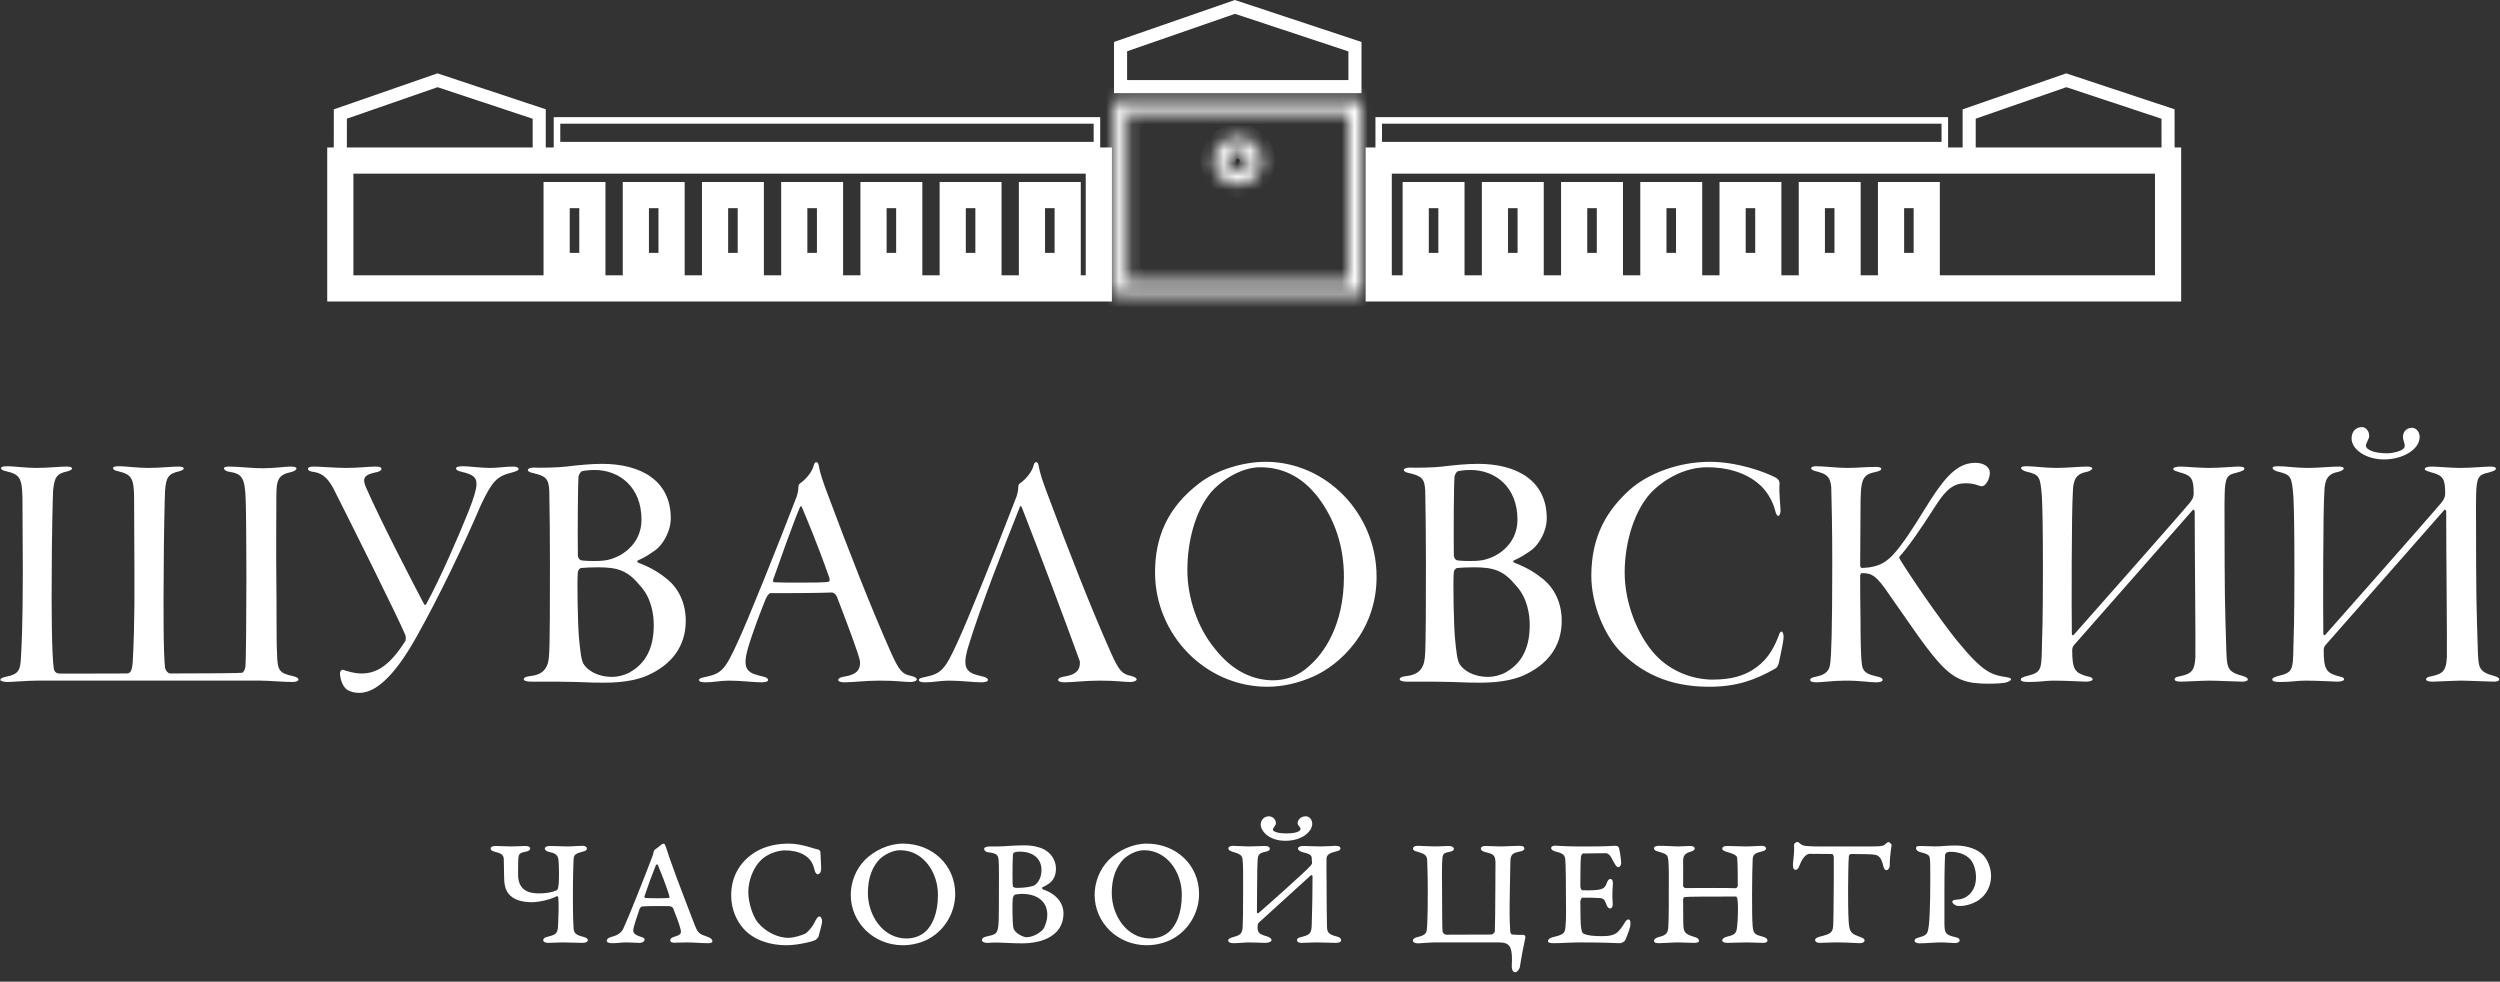 <svg width="191" height="75" viewBox="0 0 191 75" fill="none" xmlns="http://www.w3.org/2000/svg">
<rect x="0" y="0" width="191" height="75" fill="#333333" stroke="none"/>
<path fill-rule="evenodd" clip-rule="evenodd" d="M0.079 35.776C0.079 35.646 0.313 35.62 0.599 35.62C0.989 35.62 2.003 35.75 2.757 35.75C3.667 35.75 4.551 35.646 5.097 35.646C5.409 35.646 5.513 35.724 5.513 35.802C5.513 35.854 5.357 35.958 5.149 36.01C4.291 36.192 4.161 36.504 4.057 37.466C4.031 37.83 3.953 41.21 3.953 43.732C3.927 46.228 3.953 50.154 4.109 51.064C4.135 51.324 4.317 51.428 4.447 51.454C4.629 51.48 7.099 51.454 9.647 51.454C9.907 51.454 10.089 51.376 10.141 50.544C10.193 49.79 10.297 47.242 10.271 43.732L10.245 38.09C10.245 36.478 10.011 36.244 9.049 36.01C8.763 35.958 8.633 35.854 8.633 35.776C8.633 35.646 8.841 35.62 9.127 35.62C9.543 35.62 10.531 35.75 11.311 35.75C12.221 35.75 13.079 35.646 13.651 35.646C13.937 35.646 14.041 35.724 14.041 35.802C14.041 35.854 13.911 35.958 13.677 36.01C12.845 36.192 12.689 36.504 12.611 37.466C12.585 37.83 12.507 41.392 12.507 43.732C12.481 46.228 12.481 50.102 12.611 51.012C12.663 51.272 12.871 51.454 13.001 51.454C15.783 51.454 18.357 51.428 18.487 51.402C18.591 51.376 18.721 51.168 18.747 50.96C18.799 50.544 18.825 46.566 18.825 44.044C18.825 41.782 18.799 38.844 18.773 38.246C18.721 36.452 18.487 36.192 17.473 36.036C17.317 36.01 17.109 35.906 17.109 35.776C17.109 35.698 17.239 35.646 17.473 35.646C18.279 35.646 19.189 35.776 20.073 35.776C20.905 35.776 21.841 35.646 22.179 35.646C22.413 35.646 22.647 35.672 22.647 35.776C22.647 35.906 22.517 35.984 22.257 36.062C21.243 36.27 21.113 36.66 21.113 37.96C21.113 38.584 21.087 42.536 21.113 44.304C21.139 46.072 21.113 49.296 21.165 49.842C21.191 51.22 21.295 51.428 22.413 51.662C22.699 51.74 22.803 51.818 22.803 51.922C22.803 52.026 22.621 52.104 22.361 52.104C21.633 52.104 20.541 52 19.917 52H2.783C2.133 52 0.937 52.104 0.547 52.104C0.287 52.104 0.027 52.026 0.027 51.948C0.027 51.818 0.261 51.74 0.521 51.688C1.457 51.506 1.535 51.116 1.587 50.44C1.639 49.66 1.743 47.814 1.743 43.732L1.717 38.09C1.691 36.478 1.483 36.244 0.495 36.01C0.209 35.958 0.079 35.854 0.079 35.776ZM27.613 51.454C28.705 51.454 29.719 50.934 30.941 49.01C31.019 48.932 31.019 48.672 30.967 48.516C30.395 47.138 26.703 39.754 25.455 37.284C25.091 36.634 24.701 36.166 23.999 36.062C23.687 36.036 23.531 35.932 23.531 35.828C23.531 35.698 23.687 35.646 23.947 35.646C24.363 35.646 25.715 35.75 26.443 35.75C27.301 35.75 28.237 35.646 28.705 35.646C29.095 35.646 29.147 35.75 29.147 35.828C29.147 35.932 28.939 36.062 28.705 36.088C27.665 36.296 27.691 36.66 28.029 37.388C29.069 39.754 31.565 44.59 32.397 46.15C32.475 46.28 32.527 46.202 32.579 46.124C33.567 44.33 35.049 40.95 35.803 39.052C36.193 38.064 36.401 37.388 36.401 36.998C36.427 36.452 36.115 36.244 35.231 36.036C34.971 35.984 34.841 35.88 34.841 35.802C34.841 35.698 34.945 35.62 35.361 35.62C35.855 35.62 36.713 35.75 37.467 35.75C38.039 35.75 38.611 35.646 39.209 35.646C39.495 35.646 39.625 35.75 39.625 35.828C39.625 35.906 39.521 35.984 39.157 36.088C37.935 36.374 37.597 36.79 36.739 38.584C35.439 41.626 33.593 45.5 31.825 48.646C30.421 51.168 28.913 52.936 27.457 52.936C27.015 52.936 26.755 52.832 26.521 52.702C26.131 52.416 25.975 51.792 25.975 51.402C26.001 51.272 26.105 51.142 26.183 51.168C26.521 51.272 27.041 51.454 27.613 51.454ZM40.327 35.906C40.327 35.802 40.509 35.724 40.769 35.724C41.237 35.75 42.667 35.724 43.265 35.646C44.097 35.542 45.137 35.438 45.995 35.438C48.959 35.438 51.247 36.712 51.247 39.598C51.247 40.612 50.649 41.574 50.129 41.99C49.661 42.328 49.219 42.614 48.777 42.796C48.621 42.874 48.699 42.978 48.803 43.004C49.817 43.394 50.441 43.81 51.013 44.278C51.845 44.98 52.391 46.072 52.391 47.424C52.391 49.426 51.273 50.804 49.453 51.61C48.933 51.844 47.893 52.156 46.203 52.156C45.761 52.156 45.111 52.156 44.071 52.104C42.953 52.078 42.407 52.078 41.809 52.078H40.561C40.197 52.078 40.015 52 40.015 51.896C40.015 51.766 40.197 51.688 40.457 51.662C41.445 51.558 41.861 51.116 41.939 50.18C42.017 49.478 42.017 45.76 42.017 42.9C42.017 41.444 41.991 38.532 41.965 37.492C41.913 36.582 41.731 36.374 40.717 36.14C40.431 36.088 40.327 35.984 40.327 35.906ZM49.947 47.762C49.947 46.982 49.791 45.708 48.907 44.746C47.945 43.576 47.191 43.342 45.683 43.342C45.163 43.342 44.643 43.368 44.409 43.394C44.253 43.42 44.175 43.576 44.149 43.706C44.071 44.304 44.149 47.762 44.227 48.646C44.331 49.79 44.409 50.492 44.617 50.778C44.877 51.168 45.579 51.714 46.775 51.714C47.165 51.714 47.659 51.61 48.101 51.376C49.011 50.856 49.947 49.92 49.947 47.762ZM49.011 39.702C49.011 37.206 47.321 35.906 45.423 35.906C45.033 35.906 44.591 35.958 44.435 36.01C44.357 36.036 44.201 36.322 44.201 36.4C44.149 36.894 44.123 40.716 44.149 42.458C44.175 42.588 44.227 42.796 44.487 42.822C44.877 42.874 45.865 42.874 46.177 42.822C47.399 42.666 49.011 41.626 49.011 39.702ZM62.375 35.308C62.453 35.308 62.531 35.412 62.557 35.594C62.635 36.088 62.895 36.868 63.233 37.752C64.923 42.276 66.509 46.332 68.043 49.79C68.693 51.272 68.953 51.506 69.603 51.636C69.915 51.714 70.045 51.818 70.045 51.896C70.045 52.026 69.785 52.104 69.577 52.104C69.005 52.104 68.563 52 67.211 52C66.093 52 65.157 52.13 64.507 52.13C64.221 52.13 64.039 52.052 64.039 51.948C64.039 51.818 64.273 51.714 64.533 51.688C65.495 51.532 65.755 51.116 65.703 50.518C65.625 50.024 64.767 47.736 63.935 45.578C63.857 45.396 63.675 45.266 63.571 45.266C62.557 45.318 59.437 45.318 58.865 45.318C58.735 45.318 58.579 45.578 58.501 45.76C58.241 46.384 57.513 48.256 57.149 49.504C56.889 50.414 56.889 50.934 57.175 51.22C57.409 51.48 57.773 51.558 58.293 51.688C58.553 51.74 58.683 51.844 58.683 51.948C58.683 52.078 58.449 52.13 58.137 52.13C57.643 52.13 56.603 52 55.693 52C55.043 52 54.523 52.13 53.873 52.13C53.587 52.13 53.405 52.078 53.405 51.948C53.405 51.818 53.665 51.766 53.925 51.714C55.095 51.454 55.381 51.22 56.369 49.036C57.149 47.372 59.411 41.73 60.867 37.934C60.971 37.596 60.997 37.414 60.997 37.206C60.997 37.102 61.049 36.972 61.101 36.946C61.465 36.712 62.037 36.114 62.167 35.568C62.219 35.412 62.245 35.308 62.375 35.308ZM63.337 44.434C63.363 44.434 63.415 44.304 63.363 44.148C62.401 41.418 61.621 39.598 61.283 38.792C61.205 38.584 61.153 38.662 61.075 38.844C60.529 40.144 59.437 43.238 59.073 44.278C59.047 44.356 59.047 44.486 59.151 44.486C59.671 44.512 60.321 44.512 61.179 44.512C62.089 44.512 63.103 44.512 63.337 44.434ZM79.171 35.308C79.249 35.308 79.327 35.412 79.353 35.594C79.431 36.088 79.691 36.868 80.029 37.752C81.719 42.276 83.305 46.332 84.839 49.79C85.489 51.272 85.749 51.506 86.399 51.636C86.711 51.714 86.841 51.818 86.841 51.896C86.841 52.026 86.581 52.104 86.373 52.104C85.801 52.104 85.359 52 84.007 52C82.889 52 81.953 52.13 81.303 52.13C81.017 52.13 80.835 52.052 80.835 51.948C80.835 51.818 81.069 51.714 81.329 51.688C82.291 51.532 82.551 51.116 82.499 50.518C81.329 47.294 79.483 42.38 78.079 38.792C78.001 38.584 77.923 38.662 77.871 38.844C76.675 41.86 74.933 46.254 73.945 49.504C73.685 50.414 73.685 50.934 73.971 51.22C74.205 51.48 74.569 51.558 75.089 51.688C75.349 51.74 75.479 51.844 75.479 51.948C75.479 52.078 75.245 52.13 74.933 52.13C74.439 52.13 73.399 52 72.489 52C71.839 52 71.319 52.13 70.669 52.13C70.383 52.13 70.201 52.078 70.201 51.948C70.201 51.818 70.461 51.766 70.721 51.714C71.891 51.454 72.177 51.22 73.165 49.036C73.945 47.372 76.207 41.73 77.663 37.934C77.767 37.596 77.793 37.414 77.793 37.206C77.793 37.102 77.845 36.972 77.897 36.946C78.261 36.712 78.833 36.114 78.963 35.568C79.015 35.412 79.041 35.308 79.171 35.308ZM96.695 35.282C101.297 35.282 105.171 39.208 105.171 44.07C105.171 48.256 102.337 50.804 100.335 51.688C99.269 52.156 98.073 52.468 96.825 52.468C92.093 52.468 88.245 48.49 88.245 43.732C88.245 41.132 89.129 38.818 91.625 36.92C92.977 35.88 95.005 35.282 96.695 35.282ZM96.279 35.698C94.771 35.698 93.237 36.764 92.509 37.622C91.287 39.104 90.715 41.392 90.715 43.576C90.715 45.656 91.495 47.944 92.769 49.504C94.173 51.324 95.785 51.974 97.267 51.974C98.177 51.974 99.165 51.688 100.023 50.882C101.115 49.946 102.675 47.788 102.675 44.07C102.675 41.756 101.999 39.65 100.595 37.856C99.685 36.738 98.333 35.698 96.279 35.698ZM107.251 35.906C107.251 35.802 107.433 35.724 107.693 35.724C108.161 35.75 109.591 35.724 110.189 35.646C111.021 35.542 112.061 35.438 112.919 35.438C115.883 35.438 118.171 36.712 118.171 39.598C118.171 40.612 117.573 41.574 117.053 41.99C116.585 42.328 116.143 42.614 115.701 42.796C115.545 42.874 115.623 42.978 115.727 43.004C116.741 43.394 117.365 43.81 117.937 44.278C118.769 44.98 119.315 46.072 119.315 47.424C119.315 49.426 118.197 50.804 116.377 51.61C115.857 51.844 114.817 52.156 113.127 52.156C112.685 52.156 112.035 52.156 110.995 52.104C109.877 52.078 109.331 52.078 108.733 52.078H107.485C107.121 52.078 106.939 52 106.939 51.896C106.939 51.766 107.121 51.688 107.381 51.662C108.369 51.558 108.785 51.116 108.863 50.18C108.941 49.478 108.941 45.76 108.941 42.9C108.941 41.444 108.915 38.532 108.889 37.492C108.837 36.582 108.655 36.374 107.641 36.14C107.355 36.088 107.251 35.984 107.251 35.906ZM116.871 47.762C116.871 46.982 116.715 45.708 115.831 44.746C114.869 43.576 114.115 43.342 112.607 43.342C112.087 43.342 111.567 43.368 111.333 43.394C111.177 43.42 111.099 43.576 111.073 43.706C110.995 44.304 111.073 47.762 111.151 48.646C111.255 49.79 111.333 50.492 111.541 50.778C111.801 51.168 112.503 51.714 113.699 51.714C114.089 51.714 114.583 51.61 115.025 51.376C115.935 50.856 116.871 49.92 116.871 47.762ZM115.935 39.702C115.935 37.206 114.245 35.906 112.347 35.906C111.957 35.906 111.515 35.958 111.359 36.01C111.281 36.036 111.125 36.322 111.125 36.4C111.073 36.894 111.047 40.716 111.073 42.458C111.099 42.588 111.151 42.796 111.411 42.822C111.801 42.874 112.789 42.874 113.101 42.822C114.323 42.666 115.935 41.626 115.935 39.702ZM130.625 35.282C132.705 35.282 134.811 36.036 135.695 36.504C135.903 36.634 135.981 36.816 135.955 36.972C135.903 37.57 136.033 38.74 136.033 39C136.033 39.26 135.929 39.416 135.877 39.416C135.773 39.416 135.695 39.286 135.643 39.078C135.435 38.194 134.863 37.362 134.395 36.998C133.433 36.14 132.003 35.698 130.443 35.698C128.753 35.698 127.193 36.556 126.127 37.648C124.931 38.948 124.125 41.288 124.125 43.758C124.125 45.994 125.061 48.49 126.465 50.024C127.713 51.376 129.455 51.922 130.833 51.922C132.315 51.922 133.199 51.61 133.875 51.194C134.863 50.596 135.435 49.738 135.851 48.672C135.955 48.36 136.007 48.256 136.111 48.256C136.215 48.256 136.267 48.49 136.267 48.646C136.267 49.062 135.955 50.336 135.903 50.648C135.851 50.83 135.773 51.012 135.617 51.09C134.083 51.948 132.705 52.468 130.573 52.468C127.401 52.468 125.321 51.324 123.761 49.738C122.643 48.594 121.577 46.254 121.577 43.992C121.577 40.898 122.825 38.948 124.489 37.44C125.841 36.218 128.181 35.282 130.625 35.282ZM138.373 35.776C138.373 35.672 138.529 35.62 138.737 35.62C139.361 35.62 140.427 35.75 141.103 35.75C141.883 35.75 142.481 35.672 143.339 35.672C143.651 35.672 143.729 35.75 143.729 35.828C143.729 35.932 143.521 36.01 143.287 36.062C142.247 36.27 142.143 36.634 142.143 38.896C142.143 39.806 142.117 42.614 142.117 43.212C142.117 43.264 142.169 43.394 142.247 43.394C143.599 43.342 144.275 42.952 145.211 41.678C146.043 40.586 146.693 39.442 147.525 38.142C148.799 36.166 149.709 35.36 150.931 35.36C151.555 35.36 152.023 35.672 152.023 36.114C152.023 36.478 151.841 36.894 151.607 37.076C151.555 37.128 151.373 37.18 151.269 37.128C150.983 37.024 150.645 36.92 150.203 36.92C149.319 36.92 148.747 37.31 147.967 38.506C146.589 40.664 145.731 41.86 145.133 42.51C145.081 42.562 145.107 42.64 145.133 42.692C145.731 43.706 148.149 47.268 149.527 48.958C151.503 51.376 152.127 51.558 153.323 51.74C153.661 51.792 153.817 51.922 153.375 52.104C153.167 52.208 152.387 52.234 151.945 52.234C150.307 52.234 149.371 52.026 148.045 50.518C146.927 49.244 145.575 47.164 144.353 45.448C143.339 43.94 143.001 43.784 142.221 43.784C142.169 43.784 142.143 43.914 142.117 43.966C142.117 44.33 142.117 46.15 142.143 47.398C142.143 48.724 142.169 50.206 142.247 50.726C142.299 51.324 142.637 51.506 143.313 51.662C143.703 51.74 143.833 51.818 143.833 51.948C143.833 52.078 143.599 52.13 143.339 52.13C142.741 52.13 142.247 52 140.973 52C140.089 52 139.153 52.13 138.763 52.13C138.425 52.13 138.295 52.052 138.295 51.948C138.295 51.844 138.373 51.766 138.789 51.688C139.517 51.532 139.777 51.22 139.829 50.674C139.907 50.076 139.985 48.464 139.985 42.822C139.985 40.586 139.933 37.882 139.907 37.206C139.829 36.348 139.465 36.192 138.763 36.01C138.555 35.958 138.373 35.88 138.373 35.776ZM154.415 35.75C154.415 35.646 154.571 35.62 154.857 35.62C155.429 35.62 156.209 35.75 157.119 35.75C157.925 35.75 158.887 35.646 159.433 35.646C159.719 35.646 159.849 35.698 159.849 35.802C159.849 35.854 159.693 35.984 159.485 36.036C158.627 36.192 158.393 36.608 158.367 37.57C158.263 39.078 158.263 46.748 158.289 48.412C158.315 48.568 158.367 48.568 158.445 48.49C158.445 48.49 166.427 39.468 167.311 38.402C167.519 38.142 167.597 37.96 167.597 37.7C167.597 36.582 167.441 36.322 166.531 36.088C166.297 36.01 166.037 35.958 166.037 35.828C166.037 35.724 166.245 35.646 166.583 35.646C166.947 35.646 168.065 35.75 168.741 35.75C169.599 35.75 170.665 35.646 171.003 35.646C171.341 35.646 171.471 35.698 171.471 35.802C171.471 35.906 171.367 35.984 170.873 36.114C170.197 36.27 169.989 36.4 169.963 37.778C169.937 39.156 169.963 38.714 169.963 43.264C169.963 46.514 170.093 49.4 170.093 49.738C170.145 50.986 170.145 51.324 171.315 51.636C171.601 51.714 171.731 51.792 171.731 51.922C171.731 52.026 171.497 52.078 171.315 52.078C170.951 52.078 169.391 52 168.819 52C168.325 52 166.921 52.078 166.635 52.078C166.323 52.078 166.141 52.026 166.141 51.896C166.141 51.792 166.245 51.714 166.557 51.662C167.467 51.48 167.675 51.194 167.727 50.206C167.753 49.374 167.675 42.042 167.675 39.078C167.675 38.974 167.571 38.896 167.519 38.974L158.445 49.296C158.445 49.296 158.315 49.426 158.315 49.66C158.315 51.194 158.549 51.402 159.433 51.662C159.693 51.714 159.875 51.766 159.875 51.896C159.875 51.974 159.745 52.078 159.355 52.078C159.173 52.078 157.847 52 156.911 52C156.287 52 155.871 52.104 155.013 52.104C154.415 52.104 154.389 52 154.389 51.896C154.389 51.792 154.597 51.714 154.883 51.636C155.923 51.376 155.975 51.22 156.001 49.452C156.027 48.568 156.079 47.372 156.079 43.602C156.079 40.716 156.053 38.922 156.001 37.934C155.871 36.426 155.845 36.27 154.831 36.036C154.545 35.958 154.415 35.854 154.415 35.75ZM173.629 35.75C173.629 35.646 173.785 35.62 174.071 35.62C174.643 35.62 175.423 35.75 176.333 35.75C177.139 35.75 178.101 35.646 178.647 35.646C178.933 35.646 179.063 35.698 179.063 35.802C179.063 35.854 178.907 35.984 178.699 36.036C177.841 36.192 177.607 36.608 177.581 37.57C177.477 39.078 177.477 46.748 177.503 48.412C177.529 48.568 177.581 48.568 177.659 48.49C177.659 48.49 185.641 39.468 186.525 38.402C186.733 38.142 186.811 37.96 186.811 37.7C186.811 36.582 186.655 36.322 185.745 36.088C185.511 36.01 185.251 35.958 185.251 35.828C185.251 35.724 185.459 35.646 185.797 35.646C186.161 35.646 187.279 35.75 187.955 35.75C188.813 35.75 189.879 35.646 190.217 35.646C190.555 35.646 190.685 35.698 190.685 35.802C190.685 35.906 190.581 35.984 190.087 36.114C189.411 36.27 189.203 36.4 189.177 37.778C189.151 39.156 189.177 38.714 189.177 43.264C189.177 46.514 189.307 49.4 189.307 49.738C189.359 50.986 189.359 51.324 190.529 51.636C190.815 51.714 190.945 51.792 190.945 51.922C190.945 52.026 190.711 52.078 190.529 52.078C190.165 52.078 188.605 52 188.033 52C187.539 52 186.135 52.078 185.849 52.078C185.537 52.078 185.355 52.026 185.355 51.896C185.355 51.792 185.459 51.714 185.771 51.662C186.681 51.48 186.889 51.194 186.941 50.206C186.967 49.374 186.889 42.042 186.889 39.078C186.889 38.974 186.785 38.896 186.733 38.974L177.659 49.296C177.659 49.296 177.529 49.426 177.529 49.66C177.529 51.194 177.763 51.402 178.647 51.662C178.907 51.714 179.089 51.766 179.089 51.896C179.089 51.974 178.959 52.078 178.569 52.078C178.387 52.078 177.061 52 176.125 52C175.501 52 175.085 52.104 174.227 52.104C173.629 52.104 173.603 52 173.603 51.896C173.603 51.792 173.811 51.714 174.097 51.636C175.137 51.376 175.189 51.22 175.215 49.452C175.241 48.568 175.293 47.372 175.293 43.602C175.293 40.716 175.267 38.922 175.215 37.934C175.085 36.426 175.059 36.27 174.045 36.036C173.759 35.958 173.629 35.854 173.629 35.75ZM182.131 35.1C180.805 35.1 179.661 34.372 179.661 33.488C179.661 32.994 179.973 32.63 180.441 32.63C180.883 32.63 181.117 33.202 180.961 33.514C180.883 33.696 180.753 33.93 180.753 34.034C180.753 34.398 181.481 34.632 182.365 34.632C182.885 34.632 183.405 34.45 183.535 34.346C183.795 34.19 183.743 33.982 183.613 33.592C183.483 33.072 183.821 32.682 184.263 32.682C184.575 32.682 184.861 32.968 184.861 33.384C184.861 34.32 183.613 35.1 182.131 35.1Z" fill="white"/>
<path fill-rule="evenodd" clip-rule="evenodd" d="M37.482 64.824C37.482 64.68 37.698 64.632 37.866 64.632C38.214 64.632 38.73 64.668 39.042 64.668C39.45 64.668 39.858 64.632 40.146 64.632C40.338 64.632 40.506 64.692 40.506 64.836C40.506 64.932 40.386 65.04 40.134 65.076C39.666 65.172 39.618 65.256 39.594 65.688C39.582 65.964 39.582 66.48 39.582 66.828C39.582 68.076 40.482 68.256 41.166 68.256C41.646 68.256 42.114 68.196 42.51 68.028C42.582 67.992 42.642 67.884 42.642 67.8C42.738 67.464 42.714 66.096 42.666 65.688C42.618 65.304 42.414 65.184 41.922 65.076C41.73 65.04 41.622 64.932 41.622 64.824C41.622 64.728 41.778 64.632 41.982 64.632C42.342 64.632 43.026 64.668 43.35 64.668C43.758 64.668 44.166 64.62 44.502 64.62C44.682 64.62 44.838 64.692 44.838 64.836C44.838 64.932 44.73 65.028 44.526 65.064C44.01 65.196 43.854 65.292 43.83 65.58C43.806 65.856 43.77 66.9 43.77 68.52C43.77 70.332 43.818 70.752 43.818 70.896C43.83 71.364 44.118 71.46 44.622 71.592C44.814 71.64 44.91 71.736 44.91 71.82C44.91 71.976 44.718 72.036 44.478 72.036C44.286 72.036 43.35 72 42.966 72C42.69 72 42.102 72.036 41.874 72.036C41.658 72.036 41.502 71.952 41.502 71.832C41.502 71.7 41.634 71.616 41.79 71.58C42.498 71.4 42.618 71.352 42.642 70.596C42.666 70.224 42.702 68.952 42.654 68.568C42.642 68.508 42.594 68.448 42.534 68.472C42.006 68.748 41.154 68.928 40.614 68.928C39.99 68.928 39.234 68.796 38.826 68.244C38.61 67.968 38.514 67.536 38.514 66.996C38.514 66.996 38.502 66.228 38.49 65.664C38.49 65.28 38.25 65.184 37.77 65.064C37.578 65.028 37.482 64.92 37.482 64.824ZM50.71 64.452C50.83 64.452 50.89 64.788 51.166 65.592C51.778 67.332 52.798 69.936 53.074 70.668C53.326 71.292 53.41 71.352 54.07 71.58C54.334 71.664 54.43 71.796 54.43 71.928C54.43 72 54.31 72.06 54.142 72.06C53.506 72.06 53.05 72 52.462 72C51.922 72 51.922 72.024 51.538 72.024C51.31 72.024 51.202 71.952 51.202 71.868C51.202 71.772 51.262 71.64 51.478 71.58C52.042 71.412 52.09 71.328 51.97 70.896C51.886 70.56 51.574 69.756 51.43 69.396C51.406 69.324 51.262 69.228 51.118 69.228C50.878 69.216 49.438 69.216 49.066 69.252C49.006 69.252 48.898 69.36 48.874 69.42C48.706 69.912 48.382 70.824 48.382 71.076C48.382 71.232 48.406 71.4 48.982 71.58C49.138 71.628 49.246 71.676 49.246 71.772C49.258 71.892 49.114 72.036 48.838 72.036C48.706 72.036 48.19 72 47.842 72C47.434 72 47.218 72.06 46.762 72.06C46.546 72.06 46.366 72.012 46.354 71.88C46.354 71.76 46.462 71.64 46.714 71.58C47.314 71.424 47.518 71.172 47.638 70.908C48.01 70.116 49.27 66.948 49.858 65.388C49.894 65.292 49.93 65.148 49.942 65.052C49.942 65.016 50.002 64.932 50.026 64.92C50.158 64.824 50.338 64.692 50.458 64.584C50.53 64.512 50.662 64.452 50.71 64.452ZM51.094 68.604C51.13 68.604 51.166 68.532 51.142 68.484C50.998 67.884 50.35 66.288 50.266 66.096C50.23 66.012 50.134 66.036 50.11 66.096C49.846 66.744 49.498 67.692 49.234 68.484C49.222 68.532 49.234 68.592 49.318 68.604C49.534 68.628 50.878 68.64 51.094 68.604ZM60.242 64.452C60.806 64.452 61.322 64.572 61.718 64.68C62.018 64.764 62.402 64.896 62.498 64.896C62.558 64.896 62.678 65.016 62.678 65.088C62.678 65.304 62.738 66.024 62.738 66.324C62.738 66.66 62.606 66.792 62.462 66.792C62.342 66.792 62.27 66.612 62.222 66.444C62.114 65.94 61.874 65.556 61.394 65.292C61.022 65.076 60.482 64.968 59.978 64.968C59.402 64.968 58.634 65.244 58.178 65.676C57.53 66.276 57.17 67.308 57.17 68.16C57.17 68.94 57.506 69.996 57.878 70.452C58.49 71.22 59.45 71.652 60.242 71.652C60.59 71.652 61.166 71.496 61.526 71.328C61.634 71.268 61.97 70.956 62.186 70.56C62.378 70.176 62.474 70.02 62.594 70.02C62.726 70.02 62.81 70.2 62.81 70.428C62.81 70.536 62.606 71.304 62.534 71.556C62.51 71.628 62.354 71.784 62.318 71.808C61.946 71.988 60.818 72.216 60.086 72.216C58.79 72.216 57.578 71.808 56.822 70.968C56.294 70.392 55.862 69.48 55.862 68.412C55.862 67.044 56.462 65.952 57.518 65.22C58.058 64.848 58.934 64.452 60.242 64.452ZM68.982 64.452C71.202 64.452 72.978 66.06 72.978 68.304C72.978 69.576 72.306 70.968 70.986 71.712C70.47 72 69.75 72.216 68.982 72.216C66.738 72.216 64.998 70.476 64.998 68.364C64.998 67.428 65.37 66.42 66.078 65.7C66.81 64.968 67.914 64.452 68.982 64.452ZM68.766 64.956C68.19 64.956 67.554 65.304 67.194 65.652C66.678 66.192 66.306 67.02 66.306 68.22C66.306 69.9 67.422 71.7 69.258 71.7C69.798 71.7 70.338 71.52 70.734 71.148C71.214 70.692 71.658 69.816 71.658 68.352C71.658 66.648 70.542 64.956 68.766 64.956ZM80.674 66.372C80.674 66.816 80.53 67.128 80.302 67.368C80.206 67.488 79.858 67.704 79.618 67.8C79.594 67.812 79.63 67.932 79.69 67.956C80.542 68.22 81.25 68.88 81.25 69.78C81.25 70.956 80.47 71.532 79.774 71.796C79.282 71.988 78.67 72.072 78.142 72.072C77.386 72.072 76.75 72.024 76.27 72.012C75.862 72 75.646 72.036 75.418 72.036C75.25 72.036 75.022 71.964 75.022 71.832C75.022 71.652 75.166 71.592 75.478 71.52C75.958 71.412 76.21 71.388 76.27 70.74C76.294 70.524 76.318 70.476 76.318 67.836C76.318 67.188 76.33 66.072 76.294 65.712C76.258 65.304 76.15 65.196 75.49 65.112C75.358 65.1 75.19 65.004 75.19 64.86C75.19 64.74 75.358 64.668 75.658 64.668H76.27C76.702 64.668 77.446 64.584 78.25 64.584C79.126 64.584 79.714 64.812 80.026 65.064C80.446 65.388 80.674 65.88 80.674 66.372ZM79.57 66.468C79.57 65.748 79.102 65.064 77.878 65.064C77.734 65.064 77.542 65.1 77.494 65.124C77.446 65.148 77.398 65.196 77.386 65.316C77.35 66.12 77.338 67.476 77.386 67.716C77.398 67.788 77.554 67.836 77.71 67.836C78.334 67.836 78.862 67.728 79.03 67.644C79.15 67.572 79.57 67.224 79.57 66.468ZM80.014 69.9C80.014 68.772 79.114 68.292 78.094 68.292C77.914 68.292 77.59 68.328 77.53 68.352C77.506 68.364 77.41 68.472 77.374 68.64C77.338 68.88 77.338 70.5 77.422 70.884C77.518 71.316 78.202 71.604 78.418 71.604C79.018 71.604 79.642 71.136 79.762 70.896C79.894 70.608 80.014 70.272 80.014 69.9ZM87.614 64.452C89.834 64.452 91.61 66.06 91.61 68.304C91.61 69.576 90.938 70.968 89.618 71.712C89.102 72 88.382 72.216 87.614 72.216C85.37 72.216 83.63 70.476 83.63 68.364C83.63 67.428 84.002 66.42 84.71 65.7C85.442 64.968 86.546 64.452 87.614 64.452ZM87.398 64.956C86.822 64.956 86.186 65.304 85.826 65.652C85.31 66.192 84.938 67.02 84.938 68.22C84.938 69.9 86.054 71.7 87.89 71.7C88.43 71.7 88.97 71.52 89.366 71.148C89.846 70.692 90.29 69.816 90.29 68.352C90.29 66.648 89.174 64.956 87.398 64.956ZM93.846 64.812C93.846 64.704 94.002 64.62 94.182 64.62C94.494 64.62 95.046 64.668 95.358 64.668C95.826 64.668 96.366 64.632 96.654 64.632C96.906 64.632 97.014 64.74 97.014 64.836C97.014 64.98 96.846 65.052 96.63 65.088C96.162 65.184 96.102 65.34 96.078 65.784C96.042 66.396 96.042 68.244 96.03 69.696C96.03 69.78 96.114 69.792 96.138 69.768C96.51 69.456 99.822 66.528 100.158 66.108C100.194 66.06 100.242 65.988 100.242 65.916C100.17 65.4 100.386 65.316 99.498 65.1C99.318 65.052 99.162 64.932 99.162 64.836C99.162 64.692 99.39 64.632 99.558 64.632C99.714 64.632 100.614 64.668 100.902 64.668C101.298 64.668 101.898 64.62 102.042 64.62C102.306 64.62 102.414 64.716 102.414 64.812C102.414 64.908 102.354 64.992 102.102 65.04C101.562 65.172 101.346 65.316 101.346 65.604C101.334 66.18 101.346 66.396 101.346 66.804C101.346 68.208 101.37 70.668 101.382 70.812C101.394 71.232 101.502 71.4 102.198 71.568C102.39 71.616 102.462 71.748 102.462 71.832C102.462 71.988 102.27 72.036 102.03 72.036C101.838 72.036 100.938 72 100.602 72C100.314 72 99.654 72.036 99.426 72.036C99.222 72.036 99.09 71.952 99.09 71.832C99.09 71.7 99.198 71.64 99.354 71.604C100.086 71.424 100.206 71.34 100.218 70.584C100.254 69.336 100.278 68.304 100.278 66.936C100.278 66.888 100.194 66.828 100.146 66.876L96.162 70.5C96.126 70.536 96.09 70.632 96.09 70.656C96.042 71.184 96.114 71.352 96.774 71.532C96.906 71.568 97.146 71.676 97.146 71.82C97.146 71.988 96.81 72.036 96.642 72.036C96.522 72.036 95.802 72 95.394 72C95.118 72 94.626 72.06 94.242 72.06C93.978 72.06 93.834 71.988 93.834 71.832C93.834 71.724 94.038 71.64 94.182 71.604C94.746 71.448 94.902 71.352 94.938 70.848C94.962 70.464 94.974 69.72 94.974 68.088C94.974 66.852 94.986 66.024 94.926 65.616C94.878 65.28 94.602 65.208 94.206 65.088C93.942 65.004 93.846 64.932 93.846 64.812ZM98.286 63.672C99.114 63.672 99.366 63.48 99.366 63.312C99.378 63.276 99.174 63.048 99.15 62.964C99.078 62.7 99.354 62.364 99.75 62.364C100.038 62.364 100.254 62.616 100.254 62.94C100.254 63.48 99.558 64.236 98.19 64.236C96.966 64.236 96.318 63.504 96.318 62.988C96.318 62.652 96.594 62.364 96.93 62.364C97.35 62.364 97.53 62.772 97.47 62.976C97.446 63.048 97.242 63.312 97.242 63.36C97.242 63.552 97.662 63.672 98.286 63.672ZM109.634 72C109.262 72 108.494 72.072 108.338 72.072C108.146 72.072 107.942 72 107.942 71.856C107.942 71.76 108.038 71.652 108.29 71.592C108.83 71.472 108.974 71.328 109.01 71.016C109.046 70.692 109.082 69.9 109.082 68.088C109.082 66.696 109.034 65.88 109.034 65.7C109.022 65.352 108.83 65.22 108.266 65.064C108.098 65.028 107.954 64.956 107.954 64.836C107.954 64.692 108.098 64.62 108.314 64.62C108.518 64.62 109.31 64.668 109.646 64.668C109.934 64.668 110.462 64.632 110.702 64.632C110.906 64.632 111.074 64.728 111.074 64.848C111.074 64.992 110.93 65.04 110.798 65.064C110.21 65.196 110.21 65.184 110.174 66C110.162 66.216 110.162 67.092 110.174 68.136C110.174 69.396 110.186 71.052 110.21 71.16C110.222 71.256 110.33 71.388 110.486 71.412L113.942 71.4C114.038 71.376 114.194 71.28 114.206 71.148C114.218 70.896 114.23 70.188 114.23 69.936C114.23 68.844 114.266 66.24 114.254 65.916C114.242 65.364 114.134 65.256 113.522 65.112C113.282 65.064 113.138 64.968 113.138 64.824C113.138 64.68 113.33 64.632 113.51 64.632C113.594 64.632 114.302 64.668 114.698 64.668C114.974 64.668 115.706 64.62 116.078 64.62C116.33 64.62 116.462 64.68 116.462 64.836C116.462 64.944 116.294 65.028 116.15 65.052C115.598 65.16 115.406 65.244 115.394 65.808C115.382 66.264 115.322 69.288 115.334 69.912C115.334 70.188 115.358 70.728 115.382 71.16C115.382 71.208 115.418 71.4 115.562 71.4C115.79 71.424 116.174 71.436 116.426 71.424C116.438 71.424 116.57 71.508 116.534 71.652C116.438 72.084 116.246 73.044 116.138 73.752C116.126 74.016 115.922 74.28 115.754 74.28C115.598 74.28 115.478 74.088 115.502 73.74C115.514 73.548 115.514 73.452 115.514 73.308C115.514 72.384 115.358 72 114.542 72H109.634ZM120.438 64.668H121.674C122.742 64.668 123.102 64.62 123.39 64.62C123.51 64.62 123.606 64.632 123.666 64.728C123.738 64.848 123.858 65.7 123.858 65.964C123.858 66.084 123.75 66.252 123.654 66.252C123.51 66.252 123.402 66.096 123.138 65.58C122.97 65.244 122.766 65.184 122.706 65.184C122.022 65.184 121.086 65.208 120.918 65.208C120.882 65.208 120.798 65.364 120.786 65.424C120.75 65.76 120.738 66.852 120.738 67.68C120.738 67.776 120.786 68.016 120.894 68.016C121.002 68.016 121.482 68.028 121.674 68.016C122.466 67.98 122.61 67.848 122.742 67.5C122.838 67.248 122.91 67.152 123.03 67.152C123.186 67.152 123.246 67.32 123.222 67.632C123.21 67.764 123.186 67.992 123.186 68.208C123.186 68.472 123.186 68.82 123.21 69.012C123.234 69.324 123.09 69.408 123.018 69.408C122.934 69.408 122.814 69.348 122.73 69.108C122.61 68.76 122.514 68.64 122.262 68.616C121.77 68.58 121.434 68.58 120.894 68.58C120.822 68.58 120.738 68.784 120.738 68.88C120.738 69.996 120.762 70.392 120.774 70.656C120.798 71.004 120.87 71.244 120.918 71.28C121.026 71.376 121.374 71.52 122.298 71.52C122.79 71.52 122.934 71.508 123.21 71.424C123.534 71.328 123.726 71.1 123.99 70.716C124.182 70.392 124.266 70.248 124.41 70.248C124.59 70.248 124.59 70.56 124.542 70.788C124.47 71.136 124.218 71.712 124.17 71.82C124.098 71.988 123.822 72.06 123.774 72.06C123.282 72.06 122.946 72 120.762 72C120.006 72 119.226 72.06 118.71 72.06C118.41 72.06 118.266 72.012 118.266 71.916C118.266 71.772 118.41 71.652 118.662 71.592C119.43 71.412 119.562 71.304 119.598 70.848C119.634 70.524 119.646 70.224 119.646 69.624C119.646 67.776 119.622 65.856 119.586 65.64C119.55 65.268 119.31 65.172 118.83 65.052C118.626 65.004 118.506 64.884 118.506 64.8C118.506 64.656 118.674 64.608 118.83 64.608C119.034 64.608 119.646 64.668 120.438 64.668ZM128.59 67.692C128.59 67.752 128.686 67.848 128.782 67.848C129.958 67.848 131.89 67.824 132.61 67.86C132.646 67.86 132.766 67.752 132.766 67.692C132.766 67.368 132.766 65.796 132.718 65.544C132.718 65.34 132.322 65.196 132.058 65.124C131.662 65.016 131.578 64.932 131.578 64.848C131.578 64.728 131.686 64.632 131.938 64.632C132.43 64.632 132.922 64.668 133.378 64.668C133.846 64.668 134.35 64.62 134.59 64.62C134.83 64.62 134.926 64.716 134.926 64.824C134.926 64.932 134.83 65.004 134.518 65.076C134.026 65.184 133.918 65.352 133.906 65.64C133.882 66.084 133.858 67.152 133.858 68.268C133.858 69.3 133.858 70.32 133.906 70.788C133.966 71.364 134.11 71.412 134.65 71.556C134.914 71.616 135.034 71.736 135.034 71.844C135.034 71.976 134.914 72.036 134.686 72.036C134.458 72.036 133.882 72 133.438 72C132.814 72 132.358 72.036 131.998 72.036C131.71 72.036 131.578 71.952 131.578 71.856C131.578 71.736 131.686 71.628 131.962 71.556C132.586 71.412 132.67 71.28 132.718 70.764C132.766 70.392 132.802 69.396 132.766 68.94C132.742 68.52 132.646 68.496 132.634 68.496C130.834 68.496 128.962 68.496 128.734 68.532C128.65 68.532 128.59 68.652 128.59 68.688C128.59 70.296 128.602 70.716 128.626 70.896C128.686 71.28 128.83 71.4 129.526 71.604C129.67 71.64 129.802 71.76 129.802 71.856C129.802 71.988 129.694 72.036 129.394 72.036C129.046 72.036 128.71 72 128.194 72C127.81 72 127.114 72.06 126.754 72.06C126.49 72.06 126.37 72.012 126.37 71.88C126.37 71.748 126.502 71.652 126.73 71.592C127.342 71.436 127.438 71.268 127.462 70.752C127.498 70.224 127.498 68.748 127.498 67.02C127.498 66.12 127.474 65.688 127.426 65.52C127.378 65.316 127.282 65.22 126.622 65.04C126.49 65.004 126.358 64.932 126.358 64.8C126.358 64.692 126.514 64.62 126.742 64.62C127.438 64.62 127.87 64.668 128.194 64.668C128.566 64.668 128.734 64.632 129.154 64.632C129.346 64.632 129.478 64.704 129.478 64.836C129.478 64.932 129.322 65.028 129.178 65.064C128.782 65.184 128.59 65.316 128.59 65.76C128.59 66.132 128.602 66.924 128.59 67.692ZM138.926 64.668H143.006C143.678 64.668 143.894 64.632 144.002 64.524C144.134 64.416 144.218 64.332 144.29 64.332C144.326 64.332 144.518 64.476 144.518 64.56C144.518 64.644 144.374 65.34 144.374 66.144C144.374 66.312 144.254 66.48 144.122 66.48C143.99 66.48 143.918 66.312 143.894 66.204C143.726 65.448 143.486 65.328 143.162 65.292C142.982 65.268 142.43 65.244 141.41 65.244C141.362 65.244 141.266 65.328 141.254 65.4C141.218 65.724 141.194 67.176 141.194 67.932C141.194 68.664 141.194 69.768 141.242 70.452C141.302 71.316 141.506 71.34 142.106 71.58C142.322 71.664 142.454 71.712 142.454 71.856C142.454 71.952 142.334 72.06 142.094 72.06C141.974 72.06 141.098 72 140.378 72C139.67 72 139.37 72.036 139.046 72.036C138.794 72.036 138.674 71.94 138.674 71.808C138.674 71.712 138.794 71.628 139.01 71.568C139.862 71.34 140.066 71.304 140.066 70.488C140.066 70.236 140.102 68.988 140.102 67.092V65.52C140.102 65.376 140.018 65.244 139.982 65.244C139.682 65.244 138.422 65.232 138.266 65.232C138.086 65.232 137.762 65.376 137.486 66.12C137.414 66.324 137.306 66.456 137.21 66.456C137.018 66.456 136.97 66.288 136.982 66C137.006 65.628 137.102 65.1 137.066 64.536C137.054 64.428 137.27 64.32 137.318 64.32C137.354 64.32 137.426 64.356 137.498 64.428C137.678 64.584 137.81 64.632 138.158 64.644C138.65 64.668 138.542 64.668 138.926 64.668ZM150.966 67.02C150.966 66.48 150.798 65.976 150.558 65.688C150.222 65.28 149.634 65.076 148.998 65.076C148.866 65.076 148.734 65.112 148.686 65.16C148.65 65.196 148.602 65.268 148.602 65.328C148.59 65.568 148.554 66.396 148.554 68.016V70.488C148.554 71.316 148.626 71.424 149.454 71.616C149.622 71.652 149.718 71.724 149.718 71.856C149.718 71.976 149.538 72.048 149.394 72.048C149.034 72.048 148.782 72 148.29 72C147.858 72 147.042 72.072 146.646 72.072C146.478 72.072 146.274 72 146.274 71.88C146.274 71.748 146.358 71.688 146.622 71.616C147.27 71.436 147.27 71.328 147.366 70.692C147.402 70.416 147.474 69.348 147.474 67.212C147.474 66.276 147.474 65.844 147.438 65.568C147.414 65.292 147.15 65.22 146.706 65.1C146.514 65.052 146.382 64.932 146.382 64.812C146.382 64.668 146.478 64.632 146.682 64.632C146.958 64.632 147.702 64.668 147.858 64.668C148.266 64.668 148.77 64.596 149.358 64.596C150.402 64.596 151.122 64.92 151.53 65.34C151.878 65.724 152.118 66.348 152.118 66.924C152.118 67.716 151.746 68.256 151.434 68.556C150.942 69.036 150.174 69.216 149.766 69.216C149.682 69.216 149.478 69.228 149.346 69.132C149.286 69.096 149.154 68.976 149.154 68.916C149.154 68.82 149.238 68.772 149.286 68.76C149.334 68.76 149.49 68.736 149.55 68.724C150.162 68.712 150.966 68.196 150.966 67.02Z" fill="white"/>
<path d="M165.641 11.851H150.445V8.711L157.864 6.133L165.637 8.711L165.641 11.851Z" stroke="white"/>
<path d="M41.196 11.851H26L26.003 8.711L33.425 6.133L41.196 8.711V11.851Z" stroke="white"/>
<path d="M25.5 11.767V11.267H25V11.767H25.5ZM84.45 11.767H84.95V11.267H84.45V11.767ZM84.45 22.534V23.034H84.95V22.534H84.45ZM25.5 22.534H25V23.034H25.5V22.534ZM26.5 21.534H26V22.034H26.5V21.534ZM26.5 12.767V12.267H26V12.767H26.5ZM83.45 21.534V22.034H83.95V21.534H83.45ZM83.45 12.767H83.95V12.267H83.45V12.767ZM42.027 14.404V13.904H41.527V14.404H42.027ZM45.757 14.404H46.257V13.904H45.757V14.404ZM45.757 20.82V21.32H46.257V20.82H45.757ZM42.027 20.82H41.527V21.32H42.027V20.82ZM43.027 19.82H42.527V20.32H43.027V19.82ZM43.027 15.404V14.904H42.527V15.404H43.027ZM44.757 19.82V20.32H45.257V19.82H44.757ZM44.757 15.404H45.257V14.904H44.757V15.404ZM48.078 14.404V13.904H47.578V14.404H48.078ZM51.808 14.404H52.308V13.904H51.808V14.404ZM51.808 20.82V21.32H52.308V20.82H51.808ZM48.078 20.82H47.578V21.32H48.078V20.82ZM49.078 19.82H48.578V20.32H49.078V19.82ZM49.078 15.404V14.904H48.578V15.404H49.078ZM50.808 19.82V20.32H51.308V19.82H50.808ZM50.808 15.404H51.308V14.904H50.808V15.404ZM54.13 14.404V13.904H53.63V14.404H54.13ZM57.86 14.404H58.36V13.904H57.86V14.404ZM57.86 20.82V21.32H58.36V20.82H57.86ZM54.13 20.82H53.63V21.32H54.13V20.82ZM55.13 19.82H54.63V20.32H55.13V19.82ZM55.13 15.404V14.904H54.63V15.404H55.13ZM56.86 19.82V20.32H57.36V19.82H56.86ZM56.86 15.404H57.36V14.904H56.86V15.404ZM60.183 14.404V13.904H59.683V14.404H60.183ZM63.913 14.404H64.413V13.904H63.913V14.404ZM63.913 20.82V21.32H64.413V20.82H63.913ZM60.183 20.82H59.683V21.32H60.183V20.82ZM61.183 19.82H60.683V20.32H61.183V19.82ZM61.183 15.404V14.904H60.683V15.404H61.183ZM62.913 19.82V20.32H63.413V19.82H62.913ZM62.913 15.404H63.413V14.904H62.913V15.404ZM66.237 14.404V13.904H65.737V14.404H66.237ZM69.966 14.404H70.466V13.904H69.966V14.404ZM69.966 20.82V21.32H70.466V20.82H69.966ZM66.237 20.82H65.737V21.32H66.237V20.82ZM67.237 19.82H66.737V20.32H67.237V19.82ZM67.237 15.404V14.904H66.737V15.404H67.237ZM68.966 19.82V20.32H69.466V19.82H68.966ZM68.966 15.404H69.466V14.904H68.966V15.404ZM72.288 14.404V13.904H71.788V14.404H72.288ZM76.018 14.404H76.518V13.904H76.018V14.404ZM76.018 20.82V21.32H76.518V20.82H76.018ZM72.288 20.82H71.788V21.32H72.288V20.82ZM73.288 19.82H72.788V20.32H73.288V19.82ZM73.288 15.404V14.904H72.788V15.404H73.288ZM75.018 19.82V20.32H75.518V19.82H75.018ZM75.018 15.404H75.518V14.904H75.018V15.404ZM78.341 14.404V13.904H77.841V14.404H78.341ZM82.071 14.404H82.571V13.904H82.071V14.404ZM82.071 20.82V21.32H82.571V20.82H82.071ZM78.341 20.82H77.841V21.32H78.341V20.82ZM79.341 19.82H78.841V20.32H79.341V19.82ZM79.341 15.404V14.904H78.841V15.404H79.341ZM81.071 19.82V20.32H81.571V19.82H81.071ZM81.071 15.404H81.571V14.904H81.071V15.404ZM26 11.267H25.5V12.267H26V11.267ZM83.95 11.267H26V12.267H83.95V11.267ZM84.45 11.267H83.95V12.267H84.45V11.267ZM84.95 12.267V11.767H83.95V12.267H84.95ZM84.95 22.034V12.267H83.95V22.034H84.95ZM84.95 22.534V22.034H83.95V22.534H84.95ZM83.95 23.034H84.45V22.034H83.95V23.034ZM26 23.034H83.95V22.034H26V23.034ZM25.5 23.034H26V22.034H25.5V23.034ZM25 22.034V22.534H26V22.034H25ZM25 12.267V22.034H26V12.267H25ZM25 11.767V12.267H26V11.767H25ZM27 21.534V12.767H26V21.534H27ZM83.45 21.034H26.5V22.034H83.45V21.034ZM82.95 12.767V21.534H83.95V12.767H82.95ZM26.5 13.267H83.45V12.267H26.5V13.267ZM42.527 13.904H42.027V14.904H42.527V13.904ZM45.257 13.904H42.527V14.904H45.257V13.904ZM45.757 13.904H45.257V14.904H45.757V13.904ZM46.257 14.904V14.404H45.257V14.904H46.257ZM46.257 20.32V14.904H45.257V20.32H46.257ZM46.257 20.82V20.32H45.257V20.82H46.257ZM45.257 21.32H45.757V20.32H45.257V21.32ZM42.527 21.32H45.257V20.32H42.527V21.32ZM42.027 21.32H42.527V20.32H42.027V21.32ZM41.527 20.32V20.82H42.527V20.32H41.527ZM41.527 14.904V20.32H42.527V14.904H41.527ZM41.527 14.404V14.904H42.527V14.404H41.527ZM43.527 19.82V15.404H42.527V19.82H43.527ZM44.757 19.32H43.027V20.32H44.757V19.32ZM44.257 15.404V19.82H45.257V15.404H44.257ZM43.027 15.904H44.757V14.904H43.027V15.904ZM48.578 13.904H48.078V14.904H48.578V13.904ZM51.308 13.904H48.578V14.904H51.308V13.904ZM51.808 13.904H51.308V14.904H51.808V13.904ZM52.308 14.904V14.404H51.308V14.904H52.308ZM52.308 20.32V14.904H51.308V20.32H52.308ZM52.308 20.82V20.32H51.308V20.82H52.308ZM51.308 21.32H51.808V20.32H51.308V21.32ZM48.578 21.32H51.308V20.32H48.578V21.32ZM48.078 21.32H48.578V20.32H48.078V21.32ZM47.578 20.32V20.82H48.578V20.32H47.578ZM47.578 14.904V20.32H48.578V14.904H47.578ZM47.578 14.404V14.904H48.578V14.404H47.578ZM49.578 19.82V15.404H48.578V19.82H49.578ZM50.808 19.32H49.078V20.32H50.808V19.32ZM50.308 15.404V19.82H51.308V15.404H50.308ZM49.078 15.904H50.808V14.904H49.078V15.904ZM54.63 13.904H54.13V14.904H54.63V13.904ZM57.36 13.904H54.63V14.904H57.36V13.904ZM57.86 13.904H57.36V14.904H57.86V13.904ZM58.36 14.904V14.404H57.36V14.904H58.36ZM58.36 20.32V14.904H57.36V20.32H58.36ZM58.36 20.82V20.32H57.36V20.82H58.36ZM57.36 21.32H57.86V20.32H57.36V21.32ZM54.63 21.32H57.36V20.32H54.63V21.32ZM54.13 21.32H54.63V20.32H54.13V21.32ZM53.63 20.32V20.82H54.63V20.32H53.63ZM53.63 14.904V20.32H54.63V14.904H53.63ZM53.63 14.404V14.904H54.63V14.404H53.63ZM55.63 19.82V15.404H54.63V19.82H55.63ZM56.86 19.32H55.13V20.32H56.86V19.32ZM56.36 15.404V19.82H57.36V15.404H56.36ZM55.13 15.904H56.86V14.904H55.13V15.904ZM60.683 13.904H60.183V14.904H60.683V13.904ZM63.413 13.904H60.683V14.904H63.413V13.904ZM63.913 13.904H63.413V14.904H63.913V13.904ZM64.413 14.904V14.404H63.413V14.904H64.413ZM64.413 20.32V14.904H63.413V20.32H64.413ZM64.413 20.82V20.32H63.413V20.82H64.413ZM63.413 21.32H63.913V20.32H63.413V21.32ZM60.683 21.32H63.413V20.32H60.683V21.32ZM60.183 21.32H60.683V20.32H60.183V21.32ZM59.683 20.32V20.82H60.683V20.32H59.683ZM59.683 14.904V20.32H60.683V14.904H59.683ZM59.683 14.404V14.904H60.683V14.404H59.683ZM61.683 19.82V15.404H60.683V19.82H61.683ZM62.913 19.32H61.183V20.32H62.913V19.32ZM62.413 15.404V19.82H63.413V15.404H62.413ZM61.183 15.904H62.913V14.904H61.183V15.904ZM66.737 13.904H66.237V14.904H66.737V13.904ZM69.466 13.904H66.737V14.904H69.466V13.904ZM69.966 13.904H69.466V14.904H69.966V13.904ZM70.466 14.904V14.404H69.466V14.904H70.466ZM70.466 20.32V14.904H69.466V20.32H70.466ZM70.466 20.82V20.32H69.466V20.82H70.466ZM69.466 21.32H69.966V20.32H69.466V21.32ZM66.737 21.32H69.466V20.32H66.737V21.32ZM66.237 21.32H66.737V20.32H66.237V21.32ZM65.737 20.32V20.82H66.737V20.32H65.737ZM65.737 14.904V20.32H66.737V14.904H65.737ZM65.737 14.404V14.904H66.737V14.404H65.737ZM67.737 19.82V15.404H66.737V19.82H67.737ZM68.966 19.32H67.237V20.32H68.966V19.32ZM68.466 15.404V19.82H69.466V15.404H68.466ZM67.237 15.904H68.966V14.904H67.237V15.904ZM72.788 13.904H72.288V14.904H72.788V13.904ZM75.518 13.904H72.788V14.904H75.518V13.904ZM76.018 13.904H75.518V14.904H76.018V13.904ZM76.518 14.904V14.404H75.518V14.904H76.518ZM76.518 20.32V14.904H75.518V20.32H76.518ZM76.518 20.82V20.32H75.518V20.82H76.518ZM75.518 21.32H76.018V20.32H75.518V21.32ZM72.788 21.32H75.518V20.32H72.788V21.32ZM72.288 21.32H72.788V20.32H72.288V21.32ZM71.788 20.32V20.82H72.788V20.32H71.788ZM71.788 14.904V20.32H72.788V14.904H71.788ZM71.788 14.404V14.904H72.788V14.404H71.788ZM73.788 19.82V15.404H72.788V19.82H73.788ZM75.018 19.32H73.288V20.32H75.018V19.32ZM74.518 15.404V19.82H75.518V15.404H74.518ZM73.288 15.904H75.018V14.904H73.288V15.904ZM78.841 13.904H78.341V14.904H78.841V13.904ZM81.571 13.904H78.841V14.904H81.571V13.904ZM82.071 13.904H81.571V14.904H82.071V13.904ZM82.571 14.904V14.404H81.571V14.904H82.571ZM82.571 20.32V14.904H81.571V20.32H82.571ZM82.571 20.82V20.32H81.571V20.82H82.571ZM81.571 21.32H82.071V20.32H81.571V21.32ZM78.841 21.32H81.571V20.32H78.841V21.32ZM78.341 21.32H78.841V20.32H78.341V21.32ZM77.841 20.32V20.82H78.841V20.32H77.841ZM77.841 14.904V20.32H78.841V14.904H77.841ZM77.841 14.404V14.904H78.841V14.404H77.841ZM79.841 19.82V15.404H78.841V19.82H79.841ZM81.071 19.32H79.341V20.32H81.071V19.32ZM80.571 15.404V19.82H81.571V15.404H80.571ZM79.341 15.904H81.071V14.904H79.341V15.904Z" fill="white"/>
<rect x="42.555" y="9.2" width="41.25" height="1.889" stroke="white" stroke-width="0.5"/>
<path d="M104.834 11.767V11.267H104.334V11.767H104.834ZM166.141 11.767H166.641V11.267H166.141V11.767ZM166.141 22.534V23.034H166.641V22.534H166.141ZM104.834 22.534H104.334V23.034H104.834V22.534ZM105.834 21.534H105.334V22.034H105.834V21.534ZM105.834 12.767V12.267H105.334V12.767H105.834ZM165.141 21.534V22.034H165.641V21.534H165.141ZM165.141 12.767H165.641V12.267H165.141V12.767ZM107.66 14.404V13.904H107.16V14.404H107.66ZM111.39 14.404H111.89V13.904H111.39V14.404ZM111.39 20.82V21.32H111.89V20.82H111.39ZM107.66 20.82H107.16V21.32H107.66V20.82ZM108.66 19.82H108.16V20.32H108.66V19.82ZM108.66 15.404V14.904H108.16V15.404H108.66ZM110.39 19.82V20.32H110.89V19.82H110.39ZM110.39 15.404H110.89V14.904H110.39V15.404ZM113.713 14.404V13.904H113.213V14.404H113.713ZM117.442 14.404H117.942V13.904H117.442V14.404ZM117.442 20.82V21.32H117.942V20.82H117.442ZM113.713 20.82H113.213V21.32H113.713V20.82ZM114.713 19.82H114.213V20.32H114.713V19.82ZM114.713 15.404V14.904H114.213V15.404H114.713ZM116.442 19.82V20.32H116.942V19.82H116.442ZM116.442 15.404H116.942V14.904H116.442V15.404ZM119.766 14.404V13.904H119.266V14.404H119.766ZM123.496 14.404H123.996V13.904H123.496V14.404ZM123.496 20.82V21.32H123.996V20.82H123.496ZM119.766 20.82H119.266V21.32H119.766V20.82ZM120.766 19.82H120.266V20.32H120.766V19.82ZM120.766 15.404V14.904H120.266V15.404H120.766ZM122.496 19.82V20.32H122.996V19.82H122.496ZM122.496 15.404H122.996V14.904H122.496V15.404ZM125.818 14.404V13.904H125.318V14.404H125.818ZM129.548 14.404H130.048V13.904H129.548V14.404ZM129.548 20.82V21.32H130.048V20.82H129.548ZM125.818 20.82H125.318V21.32H125.818V20.82ZM126.818 19.82H126.318V20.32H126.818V19.82ZM126.818 15.404V14.904H126.318V15.404H126.818ZM128.548 19.82V20.32H129.048V19.82H128.548ZM128.548 15.404H129.048V14.904H128.548V15.404ZM131.871 14.404V13.904H131.371V14.404H131.871ZM135.598 14.404H136.098V13.904H135.598V14.404ZM135.598 20.82V21.32H136.098V20.82H135.598ZM131.871 20.82H131.371V21.32H131.871V20.82ZM132.871 19.82H132.371V20.32H132.871V19.82ZM132.871 15.404V14.904H132.371V15.404H132.871ZM134.598 19.82V20.32H135.098V19.82H134.598ZM134.598 15.404H135.098V14.904H134.598V15.404ZM137.924 14.404V13.904H137.424V14.404H137.924ZM141.654 14.404H142.154V13.904H141.654V14.404ZM141.654 20.82V21.32H142.154V20.82H141.654ZM137.924 20.82H137.424V21.32H137.924V20.82ZM138.924 19.82H138.424V20.32H138.924V19.82ZM138.924 15.404V14.904H138.424V15.404H138.924ZM140.654 19.82V20.32H141.154V19.82H140.654ZM140.654 15.404H141.154V14.904H140.654V15.404ZM143.975 14.404V13.904H143.475V14.404H143.975ZM147.703 14.404H148.203V13.904H147.703V14.404ZM147.703 20.82V21.32H148.203V20.82H147.703ZM143.975 20.82H143.475V21.32H143.975V20.82ZM144.975 19.82H144.475V20.32H144.975V19.82ZM144.975 15.404V14.904H144.475V15.404H144.975ZM146.703 19.82V20.32H147.203V19.82H146.703ZM146.703 15.404H147.203V14.904H146.703V15.404ZM105.334 11.267H104.834V12.267H105.334V11.267ZM165.641 11.267H105.334V12.267H165.641V11.267ZM166.141 11.267H165.641V12.267H166.141V11.267ZM166.641 12.267V11.767H165.641V12.267H166.641ZM166.641 22.034V12.267H165.641V22.034H166.641ZM166.641 22.534V22.034H165.641V22.534H166.641ZM165.641 23.034H166.141V22.034H165.641V23.034ZM105.334 23.034H165.641V22.034H105.334V23.034ZM104.834 23.034H105.334V22.034H104.834V23.034ZM104.334 22.034V22.534H105.334V22.034H104.334ZM104.334 12.267V22.034H105.334V12.267H104.334ZM104.334 11.767V12.267H105.334V11.767H104.334ZM106.334 21.534V12.767H105.334V21.534H106.334ZM165.141 21.034H105.834V22.034H165.141V21.034ZM164.641 12.767V21.534H165.641V12.767H164.641ZM105.834 13.267H165.141V12.267H105.834V13.267ZM108.16 13.904H107.66V14.904H108.16V13.904ZM110.89 13.904H108.16V14.904H110.89V13.904ZM111.39 13.904H110.89V14.904H111.39V13.904ZM111.89 14.904V14.404H110.89V14.904H111.89ZM111.89 20.32V14.904H110.89V20.32H111.89ZM111.89 20.82V20.32H110.89V20.82H111.89ZM110.89 21.32H111.39V20.32H110.89V21.32ZM108.16 21.32H110.89V20.32H108.16V21.32ZM107.66 21.32H108.16V20.32H107.66V21.32ZM107.16 20.32V20.82H108.16V20.32H107.16ZM107.16 14.904V20.32H108.16V14.904H107.16ZM107.16 14.404V14.904H108.16V14.404H107.16ZM109.16 19.82V15.404H108.16V19.82H109.16ZM110.39 19.32H108.66V20.32H110.39V19.32ZM109.89 15.404V19.82H110.89V15.404H109.89ZM108.66 15.904H110.39V14.904H108.66V15.904ZM114.213 13.904H113.713V14.904H114.213V13.904ZM116.942 13.904H114.213V14.904H116.942V13.904ZM117.442 13.904H116.942V14.904H117.442V13.904ZM117.942 14.904V14.404H116.942V14.904H117.942ZM117.942 20.32V14.904H116.942V20.32H117.942ZM117.942 20.82V20.32H116.942V20.82H117.942ZM116.942 21.32H117.442V20.32H116.942V21.32ZM114.213 21.32H116.942V20.32H114.213V21.32ZM113.713 21.32H114.213V20.32H113.713V21.32ZM113.213 20.32V20.82H114.213V20.32H113.213ZM113.213 14.904V20.32H114.213V14.904H113.213ZM113.213 14.404V14.904H114.213V14.404H113.213ZM115.213 19.82V15.404H114.213V19.82H115.213ZM116.442 19.32H114.713V20.32H116.442V19.32ZM115.942 15.404V19.82H116.942V15.404H115.942ZM114.713 15.904H116.442V14.904H114.713V15.904ZM120.266 13.904H119.766V14.904H120.266V13.904ZM122.996 13.904H120.266V14.904H122.996V13.904ZM123.496 13.904H122.996V14.904H123.496V13.904ZM123.996 14.904V14.404H122.996V14.904H123.996ZM123.996 20.32V14.904H122.996V20.32H123.996ZM123.996 20.82V20.32H122.996V20.82H123.996ZM122.996 21.32H123.496V20.32H122.996V21.32ZM120.266 21.32H122.996V20.32H120.266V21.32ZM119.766 21.32H120.266V20.32H119.766V21.32ZM119.266 20.32V20.82H120.266V20.32H119.266ZM119.266 14.904V20.32H120.266V14.904H119.266ZM119.266 14.404V14.904H120.266V14.404H119.266ZM121.266 19.82V15.404H120.266V19.82H121.266ZM122.496 19.32H120.766V20.32H122.496V19.32ZM121.996 15.404V19.82H122.996V15.404H121.996ZM120.766 15.904H122.496V14.904H120.766V15.904ZM126.318 13.904H125.818V14.904H126.318V13.904ZM129.048 13.904H126.318V14.904H129.048V13.904ZM129.548 13.904H129.048V14.904H129.548V13.904ZM130.048 14.904V14.404H129.048V14.904H130.048ZM130.048 20.32V14.904H129.048V20.32H130.048ZM130.048 20.82V20.32H129.048V20.82H130.048ZM129.048 21.32H129.548V20.32H129.048V21.32ZM126.318 21.32H129.048V20.32H126.318V21.32ZM125.818 21.32H126.318V20.32H125.818V21.32ZM125.318 20.32V20.82H126.318V20.32H125.318ZM125.318 14.904V20.32H126.318V14.904H125.318ZM125.318 14.404V14.904H126.318V14.404H125.318ZM127.318 19.82V15.404H126.318V19.82H127.318ZM128.548 19.32H126.818V20.32H128.548V19.32ZM128.048 15.404V19.82H129.048V15.404H128.048ZM126.818 15.904H128.548V14.904H126.818V15.904ZM132.371 13.904H131.871V14.904H132.371V13.904ZM135.098 13.904H132.371V14.904H135.098V13.904ZM135.598 13.904H135.098V14.904H135.598V13.904ZM136.098 14.904V14.404H135.098V14.904H136.098ZM136.098 20.32V14.904H135.098V20.32H136.098ZM136.098 20.82V20.32H135.098V20.82H136.098ZM135.098 21.32H135.598V20.32H135.098V21.32ZM132.371 21.32H135.098V20.32H132.371V21.32ZM131.871 21.32H132.371V20.32H131.871V21.32ZM131.371 20.32V20.82H132.371V20.32H131.371ZM131.371 14.904V20.32H132.371V14.904H131.371ZM131.371 14.404V14.904H132.371V14.404H131.371ZM133.371 19.82V15.404H132.371V19.82H133.371ZM134.598 19.32H132.871V20.32H134.598V19.32ZM134.098 15.404V19.82H135.098V15.404H134.098ZM132.871 15.904H134.598V14.904H132.871V15.904ZM138.424 13.904H137.924V14.904H138.424V13.904ZM141.154 13.904H138.424V14.904H141.154V13.904ZM141.654 13.904H141.154V14.904H141.654V13.904ZM142.154 14.904V14.404H141.154V14.904H142.154ZM142.154 20.32V14.904H141.154V20.32H142.154ZM142.154 20.82V20.32H141.154V20.82H142.154ZM141.154 21.32H141.654V20.32H141.154V21.32ZM138.424 21.32H141.154V20.32H138.424V21.32ZM137.924 21.32H138.424V20.32H137.924V21.32ZM137.424 20.32V20.82H138.424V20.32H137.424ZM137.424 14.904V20.32H138.424V14.904H137.424ZM137.424 14.404V14.904H138.424V14.404H137.424ZM139.424 19.82V15.404H138.424V19.82H139.424ZM140.654 19.32H138.924V20.32H140.654V19.32ZM140.154 15.404V19.82H141.154V15.404H140.154ZM138.924 15.904H140.654V14.904H138.924V15.904ZM144.475 13.904H143.975V14.904H144.475V13.904ZM147.203 13.904H144.475V14.904H147.203V13.904ZM147.703 13.904H147.203V14.904H147.703V13.904ZM148.203 14.904V14.404H147.203V14.904H148.203ZM148.203 20.32V14.904H147.203V20.32H148.203ZM148.203 20.82V20.32H147.203V20.82H148.203ZM147.203 21.32H147.703V20.32H147.203V21.32ZM144.475 21.32H147.203V20.32H144.475V21.32ZM143.975 21.32H144.475V20.32H143.975V21.32ZM143.475 20.32V20.82H144.475V20.32H143.475ZM143.475 14.904V20.32H144.475V14.904H143.475ZM143.475 14.404V14.904H144.475V14.404H143.475ZM145.475 19.82V15.404H144.475V19.82H145.475ZM146.703 19.32H144.975V20.32H146.703V19.32ZM146.203 15.404V19.82H147.203V15.404H146.203ZM144.975 15.904H146.703V14.904H144.975V15.904Z" fill="white"/>
<rect x="105.334" y="9.2" width="43.25" height="1.889" stroke="white" stroke-width="0.5"/>
<mask id="path-9-inside-1_3_710" fill="white">
<path fill-rule="evenodd" clip-rule="evenodd" d="M103.015 7.667H104.015V8.667V21.5V22.5H103.015H86.109H85.109L85.109 21.5L85.111 7.667H103.015ZM86.109 21.5H103.015V8.667H86.11L86.109 21.5ZM95.41 12.293C95.41 11.855 95.045 11.474 94.564 11.474C94.083 11.474 93.719 11.854 93.719 12.293C93.719 12.735 94.085 13.114 94.564 13.114C95.043 13.114 95.41 12.733 95.41 12.293ZM96.41 12.293C96.41 11.289 95.582 10.474 94.564 10.474C93.545 10.474 92.719 11.289 92.719 12.293C92.719 13.299 93.545 14.114 94.564 14.114C95.582 14.114 96.41 13.299 96.41 12.293Z"/>
</mask>
<path d="M104.015 7.667H105.015V6.667H104.015V7.667ZM104.015 22.5V23.5H105.015V22.5H104.015ZM85.109 22.5L84.109 22.5L84.109 23.5H85.109V22.5ZM85.109 21.5L86.109 21.5L85.109 21.5ZM85.111 7.667V6.667H84.111L84.111 7.667L85.111 7.667ZM103.015 21.5V22.5H104.015V21.5H103.015ZM86.109 21.5L85.109 21.5L85.109 22.5H86.109V21.5ZM103.015 8.667H104.015V7.667H103.015V8.667ZM86.11 8.667V7.667H85.111L85.11 8.667L86.11 8.667ZM104.015 6.667H103.015V8.667H104.015V6.667ZM105.015 8.667V7.667H103.015V8.667H105.015ZM105.015 21.5V8.667H103.015V21.5H105.015ZM105.015 22.5V21.5H103.015V22.5H105.015ZM103.015 23.5H104.015V21.5H103.015V23.5ZM86.109 23.5H103.015V21.5H86.109V23.5ZM85.109 23.5H86.109V21.5H85.109V23.5ZM84.109 21.5L84.109 22.5L86.109 22.5L86.109 21.5L84.109 21.5ZM84.111 7.667L84.109 21.5L86.109 21.5L86.111 7.667L84.111 7.667ZM103.015 6.667H85.111V8.667H103.015V6.667ZM103.015 20.5H86.109V22.5H103.015V20.5ZM102.015 8.667V21.5H104.015V8.667H102.015ZM86.11 9.667H103.015V7.667H86.11V9.667ZM87.109 21.5L87.11 8.667L85.11 8.667L85.109 21.5L87.109 21.5ZM94.564 12.474C94.502 12.474 94.41 12.417 94.41 12.293H96.41C96.41 11.294 95.588 10.474 94.564 10.474V12.474ZM94.719 12.293C94.719 12.415 94.627 12.474 94.564 12.474V10.474C93.54 10.474 92.719 11.293 92.719 12.293H94.719ZM94.564 12.114C94.63 12.114 94.719 12.175 94.719 12.293H92.719C92.719 13.294 93.54 14.114 94.564 14.114V12.114ZM94.41 12.293C94.41 12.173 94.499 12.114 94.564 12.114V14.114C95.587 14.114 96.41 13.294 96.41 12.293H94.41ZM94.564 11.474C95.045 11.474 95.41 11.855 95.41 12.293H97.41C97.41 10.722 96.12 9.474 94.564 9.474V11.474ZM93.719 12.293C93.719 11.854 94.083 11.474 94.564 11.474V9.474C93.006 9.474 91.719 10.723 91.719 12.293H93.719ZM94.564 13.114C94.085 13.114 93.719 12.735 93.719 12.293H91.719C91.719 13.863 93.004 15.114 94.564 15.114V13.114ZM95.41 12.293C95.41 12.733 95.043 13.114 94.564 13.114V15.114C96.122 15.114 97.41 13.864 97.41 12.293H95.41Z" fill="white" mask="url(#path-9-inside-1_3_710)"/>
<path d="M85.611 6.615V3.562L94.349 0.528L103.518 3.567V6.615H85.611Z" stroke="white"/>
</svg>
